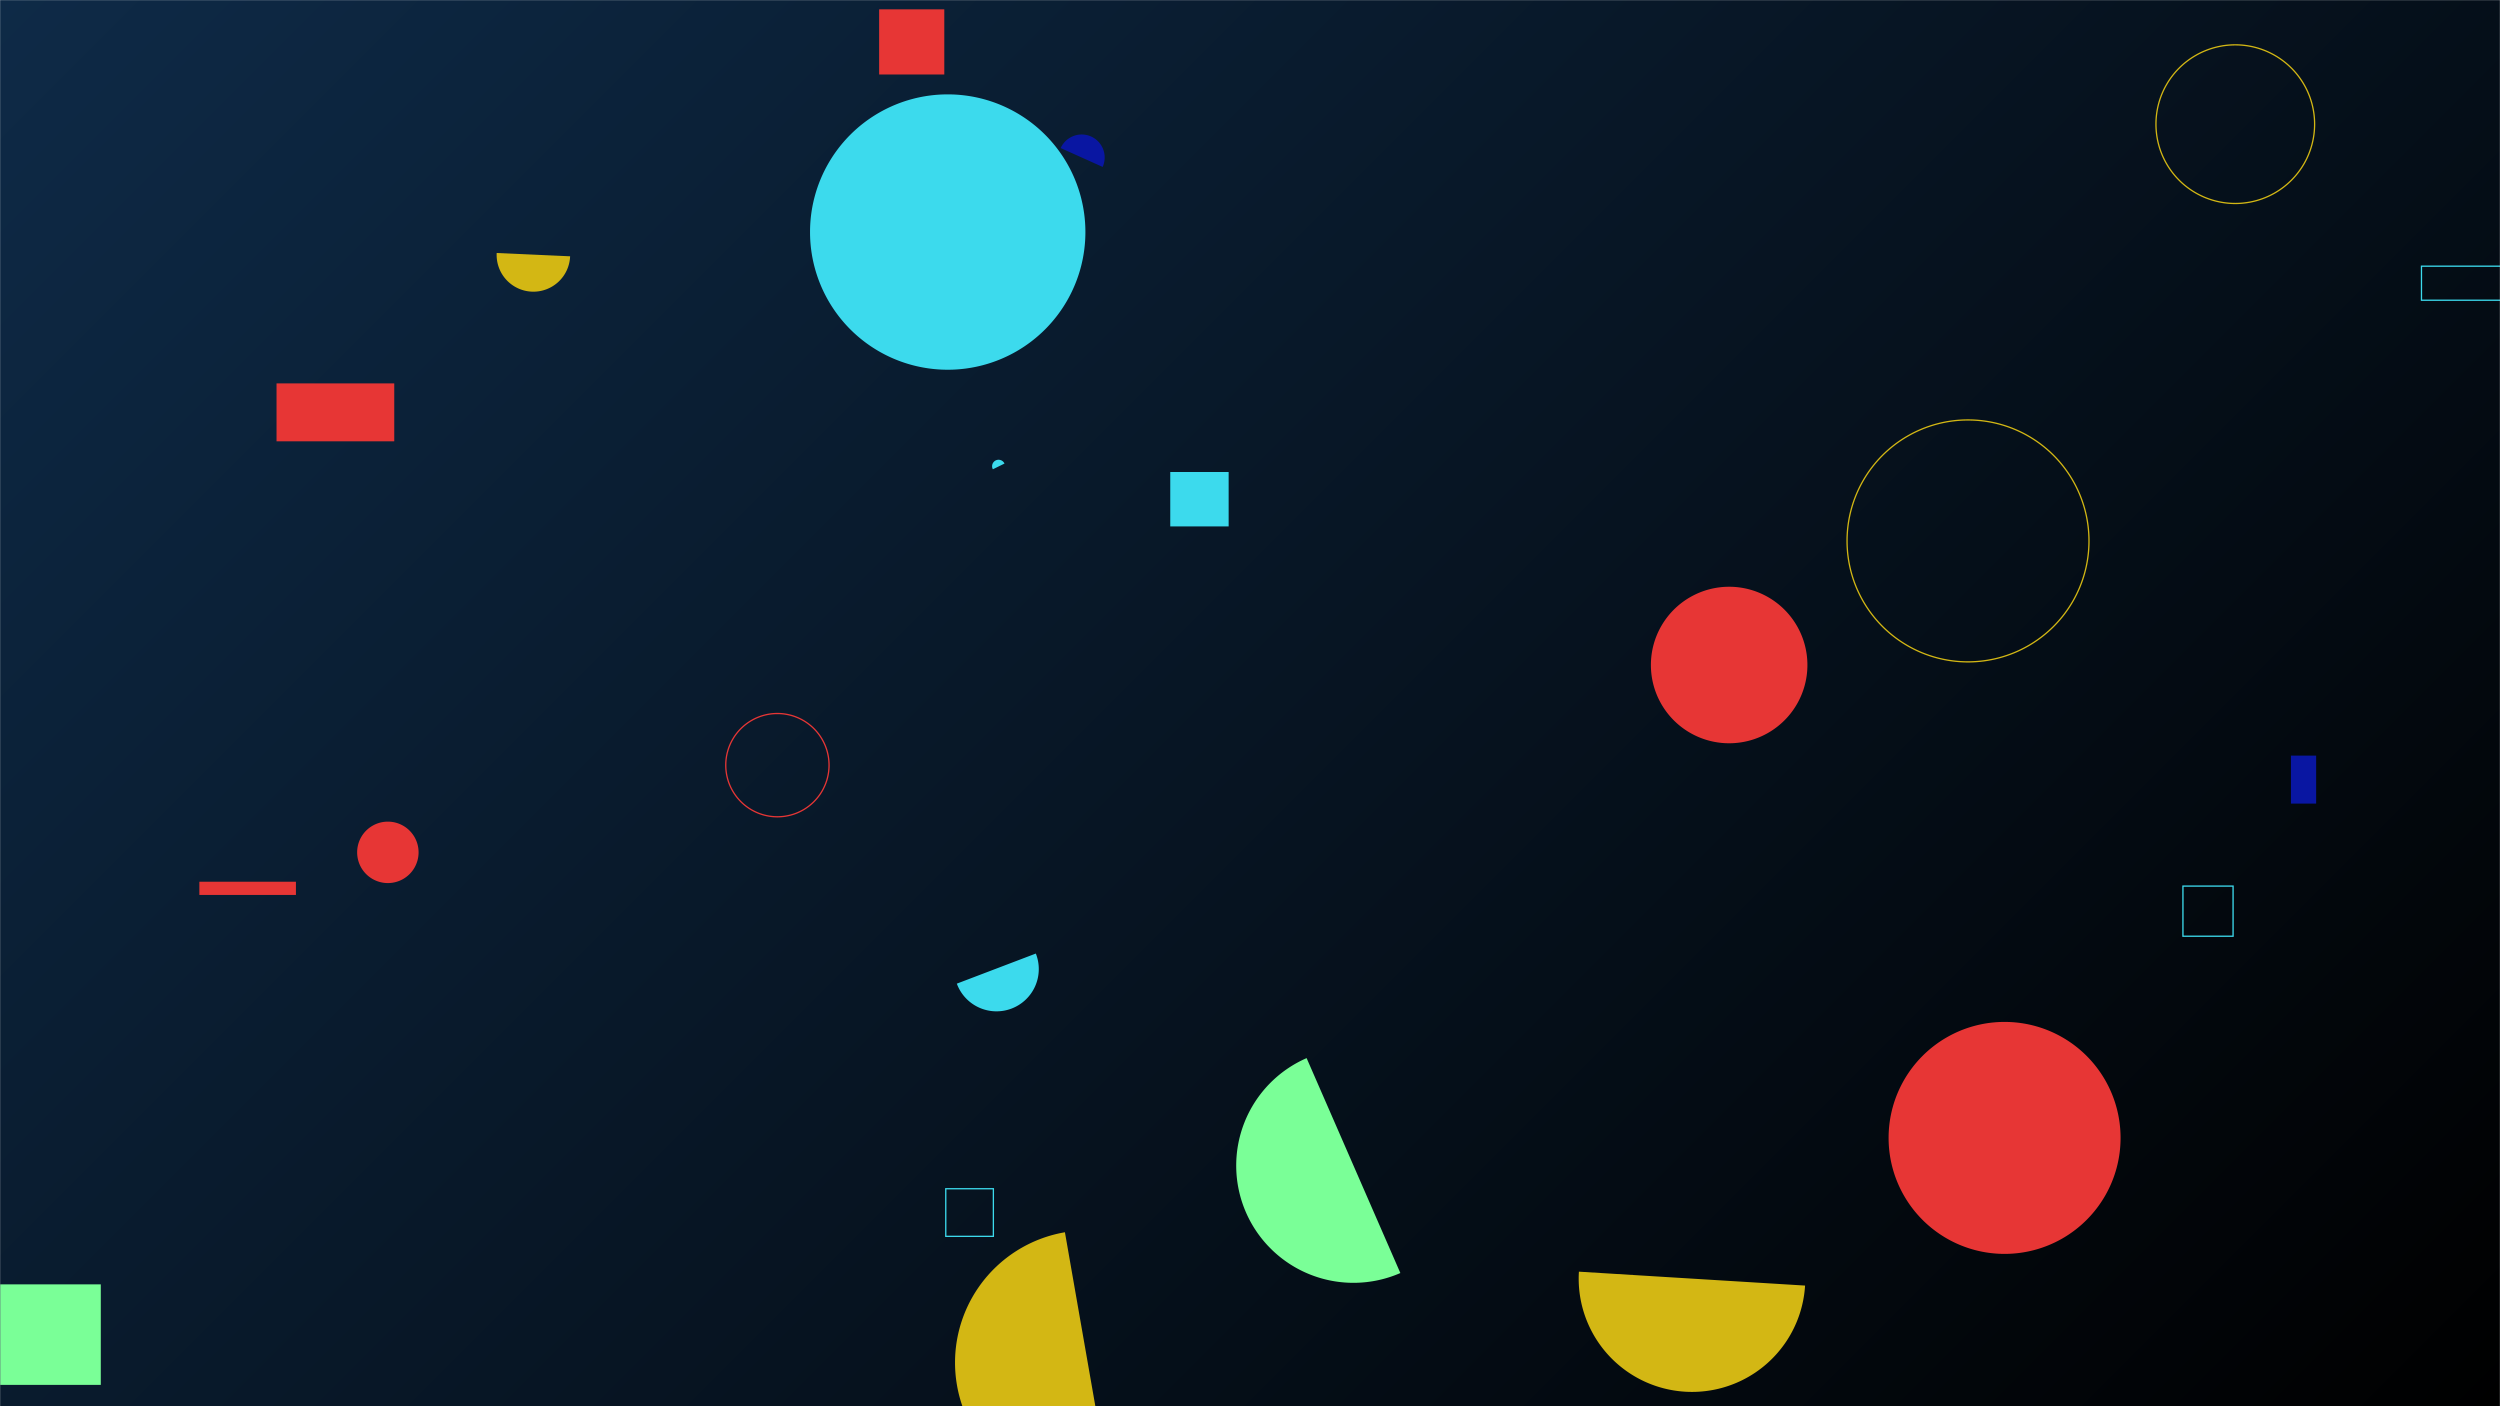 <svg xmlns="http://www.w3.org/2000/svg" version="1.1" xmlns:xlink="http://www.w3.org/1999/xlink" xmlns:svgjs="http://svgjs.com/svgjs" width="1920" height="1080" preserveAspectRatio="none" viewBox="0 0 1920 1080"><g mask="url(&quot;#SvgjsMask1257&quot;)" fill="none"><rect width="1920" height="1080" x="0" y="0" fill="url(#SvgjsLinearGradient1258)"></rect><path d="M771.45 356.01a4.98 4.98 0 1 0-8.93 4.4z" fill="rgba(60, 218, 237, 1)"></path><path d="M0.21 986.39L77.41 986.39L77.41 1063.59L0.21 1063.59z" fill="rgba(122, 255, 151, 1)"></path><path d="M846.84 128.2a17.66 17.66 0 1 0-32.22-14.49z" fill="rgba(9, 22, 162, 1)"></path><path d="M817.86 946.37a101.59 101.59 0 1 0 35.01 200.14z" fill="#d3b714"></path><path d="M1003.48 812.63a90.04 90.04 0 1 0 72 165.06z" fill="rgba(122, 255, 151, 1)"></path><path d="M675.18 7.17L725.22 7.17L725.22 57.21L675.18 57.21z" fill="#e73635"></path><path d="M726.35 912.95L762.91 912.95L762.91 949.51L726.35 949.51z" stroke="rgba(60, 218, 237, 1)"></path><path d="M212.38 294.45L302.79 294.45L302.79 338.93L212.38 338.93z" fill="#e73635"></path><path d="M1655.78 95.36 a60.92 60.92 0 1 0 121.84 0 a60.92 60.92 0 1 0 -121.84 0z" stroke="#d3b714"></path><path d="M1212.6 976.64a87.01 87.01 0 1 0 173.7 10.68z" fill="#d3b714"></path><path d="M153.11 677.17L227.27 677.17L227.27 687.32L153.11 687.32z" fill="#e73635"></path><path d="M622.11 178.22 a105.74 105.74 0 1 0 211.48 0 a105.74 105.74 0 1 0 -211.48 0z" fill="rgba(60, 218, 237, 1)"></path><path d="M381.46 194.28a28.22 28.22 0 1 0 56.38 2.56z" fill="#d3b714"></path><path d="M274.29 654.61 a23.59 23.59 0 1 0 47.18 0 a23.59 23.59 0 1 0 -47.18 0z" fill="#e73635"></path><path d="M1759.44 580.31L1778.8 580.31L1778.8 617.17L1759.44 617.17z" fill="rgba(9, 22, 162, 1)"></path><path d="M734.84 755.44a32.47 32.47 0 1 0 60.68-23.12z" fill="rgba(60, 218, 237, 1)"></path><path d="M1267.89 510.73 a60.1 60.1 0 1 0 120.2 0 a60.1 60.1 0 1 0 -120.2 0z" fill="#e73635"></path><path d="M557.39 587.64 a39.66 39.66 0 1 0 79.32 0 a39.66 39.66 0 1 0 -79.32 0z" stroke="#e73635"></path><path d="M1859.69 204.43L1960.18 204.43L1960.18 230.57L1859.69 230.57z" stroke="rgba(60, 218, 237, 1)"></path><path d="M1450.44 873.91 a89.08 89.08 0 1 0 178.16 0 a89.08 89.08 0 1 0 -178.16 0z" fill="#e73635"></path><path d="M898.76 362.5L943.6 362.5L943.6 404.29L898.76 404.29z" fill="rgba(60, 218, 237, 1)"></path><path d="M1676.5 680.52L1715 680.52L1715 719.02L1676.5 719.02z" stroke="rgba(60, 218, 237, 1)"></path><path d="M1418.54 415.42 a92.9 92.9 0 1 0 185.8 0 a92.9 92.9 0 1 0 -185.8 0z" stroke="#d3b714"></path></g><defs><mask id="SvgjsMask1257"><rect width="1920" height="1080" fill="#ffffff"></rect></mask><linearGradient x1="10.94%" y1="-19.44%" x2="89.06%" y2="119.44%" gradientUnits="userSpaceOnUse" id="SvgjsLinearGradient1258"><stop stop-color="#0e2a47" offset="0"></stop><stop stop-color="rgba(0, 0, 0, 1)" offset="1"></stop></linearGradient></defs></svg>
